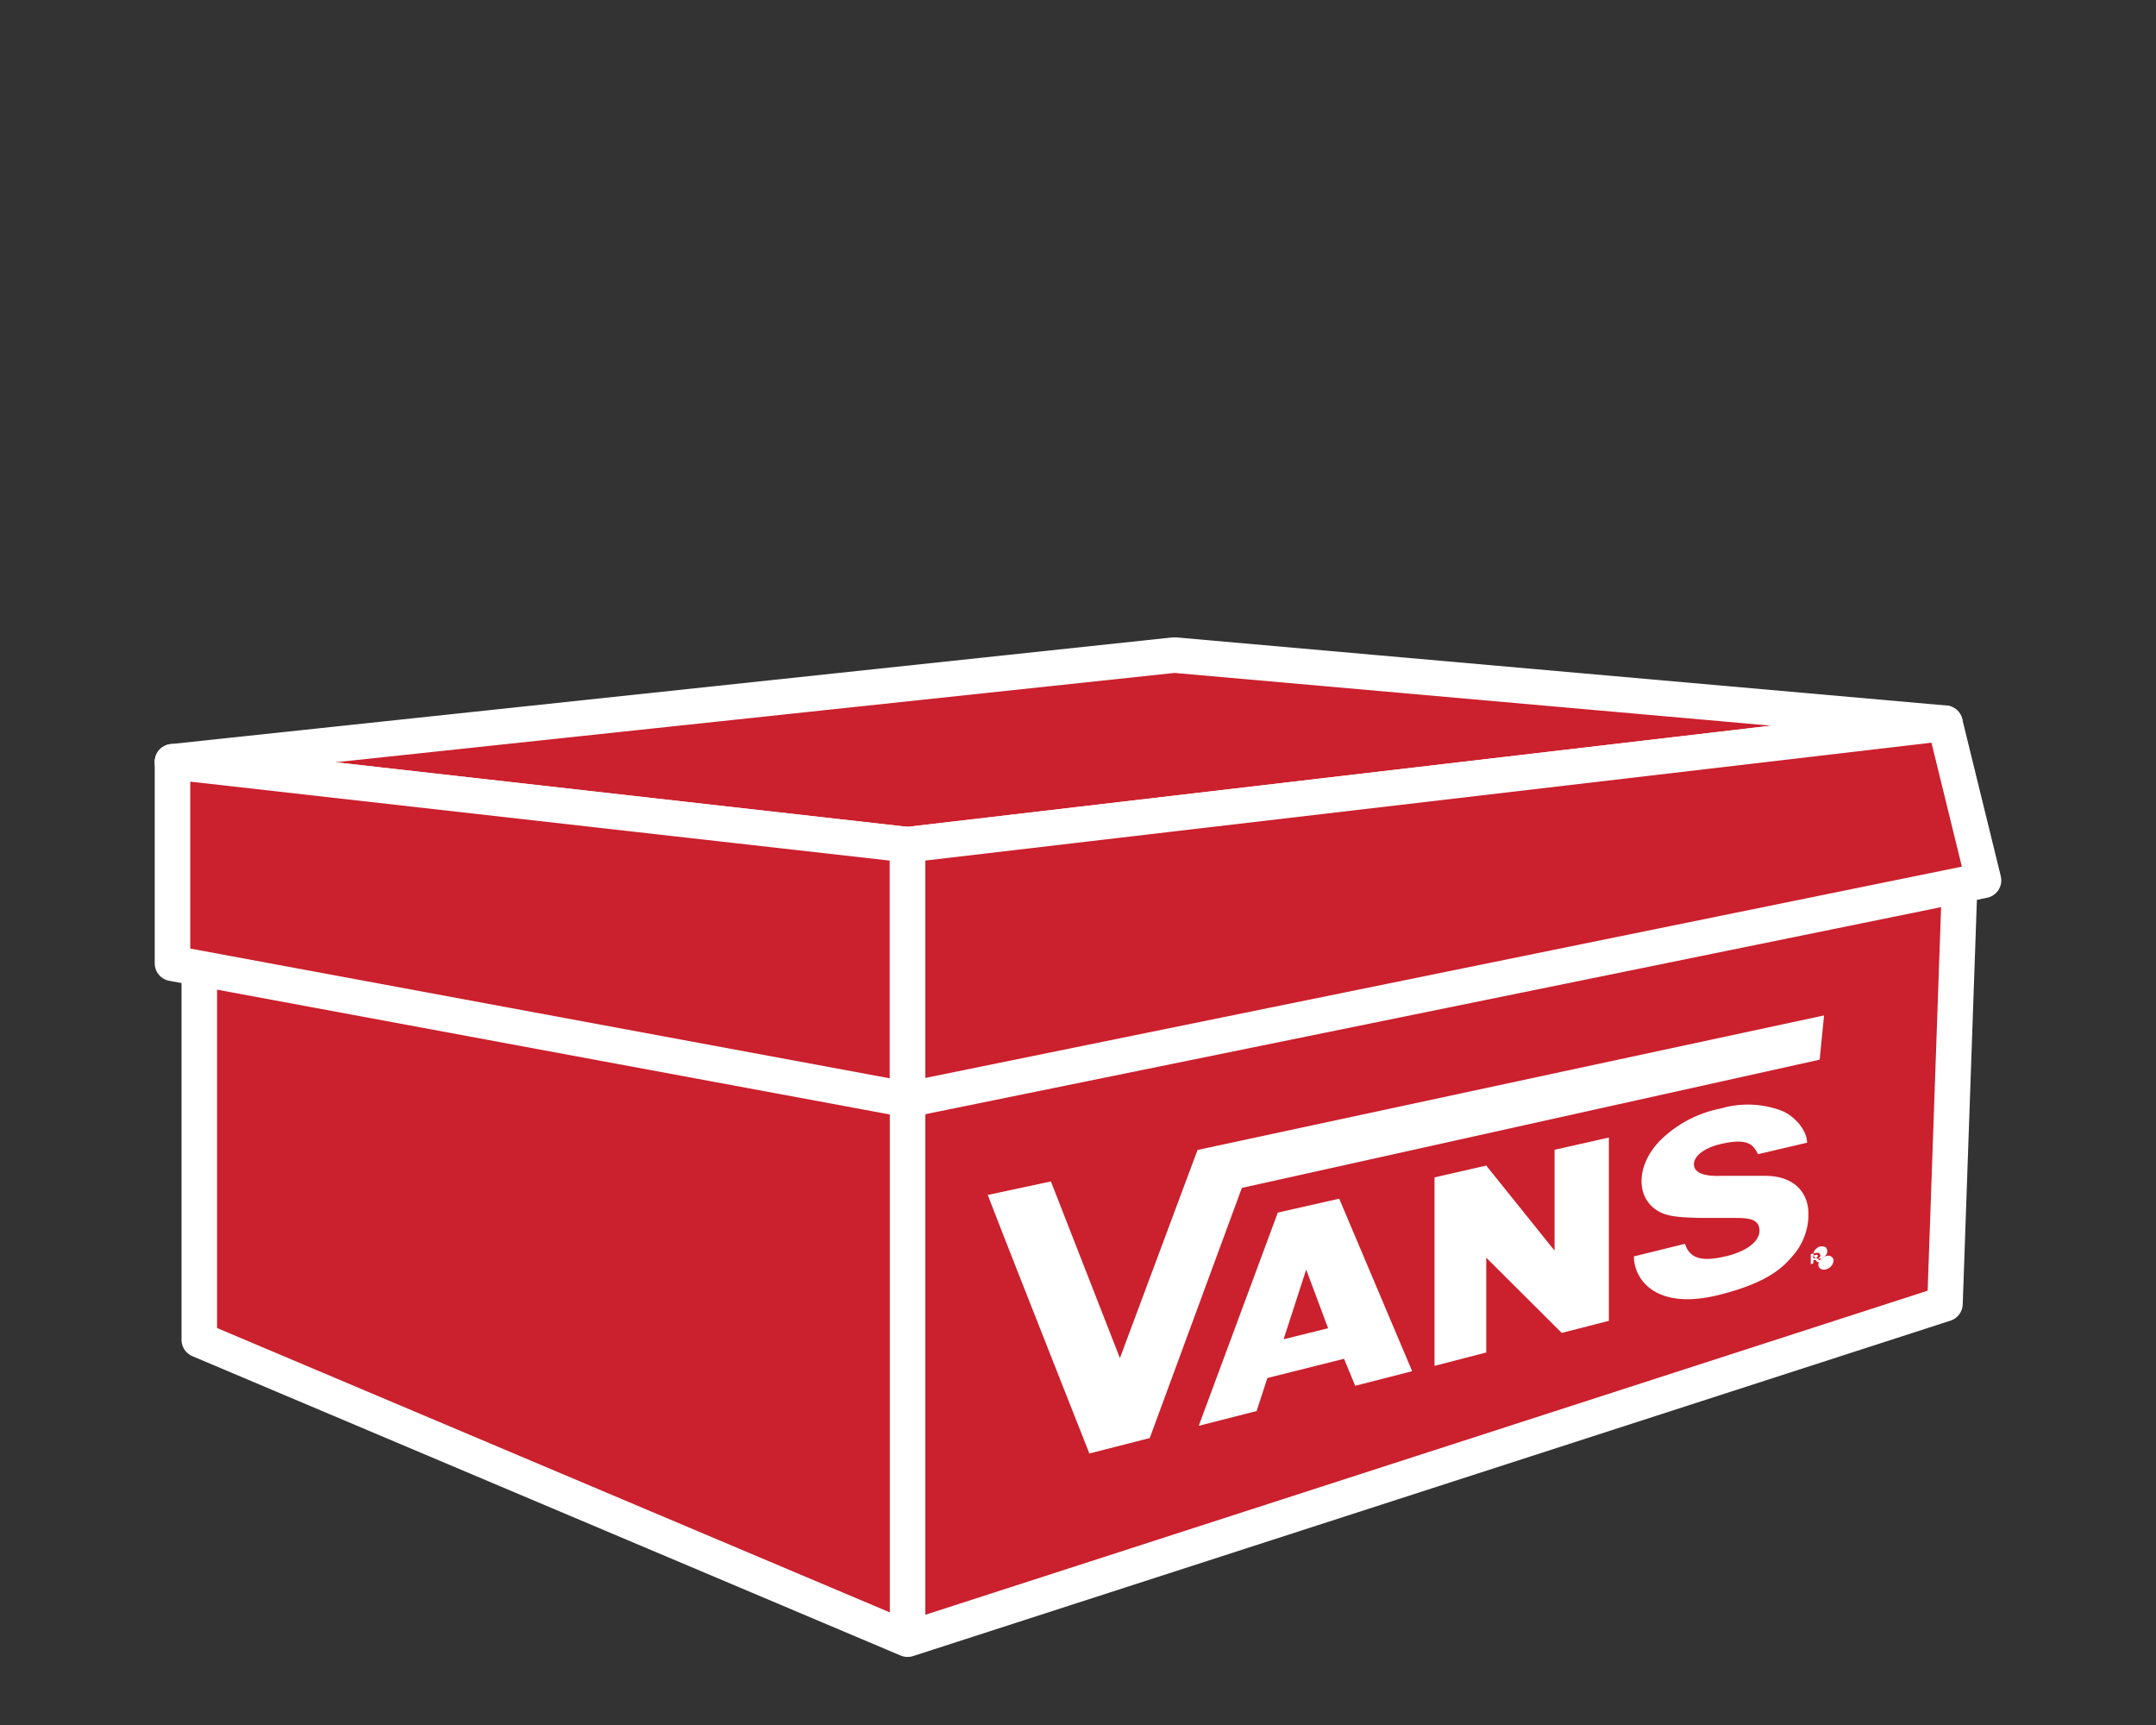 <svg id="Layer_1" data-name="Layer 1" xmlns="http://www.w3.org/2000/svg" viewBox="0 0 250 200"><rect x="0" y="0" width="250" height="200" fill="#333333" stroke="none"/><defs><style>.cls-1{fill:#cb202d;stroke:#fff;stroke-linejoin:round;stroke-width:4.12px;}.cls-2{fill:#fff;}</style></defs><title>Skate- deco</title><polygon class="cls-1" points="225.53 83.85 136.17 75.95 20 88.32 105.24 97.94 225.53 83.85"/><polygon class="cls-1" points="23.11 112.27 23.11 155.34 105.24 190.05 225.53 151.16 227.23 102.63 23.11 112.27"/><polygon class="cls-1" points="20 88.32 105.24 97.94 105.24 127.5 20 111.69 20 88.32"/><polygon class="cls-1" points="230 102.07 105.24 127.5 105.24 97.94 225.53 83.85 230 102.07"/><line class="cls-1" x1="105.24" y1="127.5" x2="105.24" y2="190.05"/><path class="cls-2" d="M209.48,132.5l-5.63,1.32c-.55-1.1-1.16-1.91-4.31-1.18-2.18.51-3.12,1.53-3.12,2.34s.78,1.44,3.18,1.35h5.1c3.34,0,5,1.94,5,4.4a7.26,7.26,0,0,1-1.81,4.86c-1.1,1.29-2.77,3.06-8.31,4.48-7.62,2-10.12-1.77-10.12-4.4l5.92-1.46c.58,1.76,2,2.12,4.93,1.4,2-.5,3.71-1.56,3.71-2.92s-1.24-1.48-2.85-1.48h-4c-1.94-.06-3.56-.09-4.71-.69-3-1.58-2.78-5.79.48-8.7a13.69,13.69,0,0,1,6.6-3.3,11.11,11.11,0,0,1,7,.24c1.37.51,3,2.16,3,3.76m-95,6c0,.2,11.78,30,11.78,30l7-1.79L144,137.73l67-14.87.51-5.13-72.65,15.6-9,24.13-8-20.48-7.43,1.59m57.91,7.25,8.75,8.72,5.47-1.4V131.89l-6.3,1.42V145l-7.92-9.86-6,1.37v21.85l6-1.55Zm39.38-.19a1.12,1.12,0,0,0-.87,1c0,.43.4.67.89.54a1.16,1.16,0,0,0,.87-1c0-.42-.39-.67-.87-.55h0Zm-.14,0a.88.88,0,0,1-1.13.16c-.27-.24-.21-.7.14-1a.91.91,0,0,1,1.13-.16.7.7,0,0,1-.11,1v0Zm-.51-.1c0-.21-.2-.33-.45-.27l-.06,0-.59.14v1.17l.29-.08v-.37l.23-.06.28.3.34-.08-.31-.34a.5.5,0,0,0,.29-.44Zm-.29.08a.27.27,0,0,1-.19.22l-.33.08v-.34l.28-.07c.11-.05.22,0,.25.06v0ZM139,165.31l6.71-1.71,1.25-3.83,8.89-2.23,1.29,3.13,6.61-1.69-8.46-20-7.12,1.61Zm9.85-10.06,2.61-8.05L154,154l-5.17,1.28Z"/></svg>